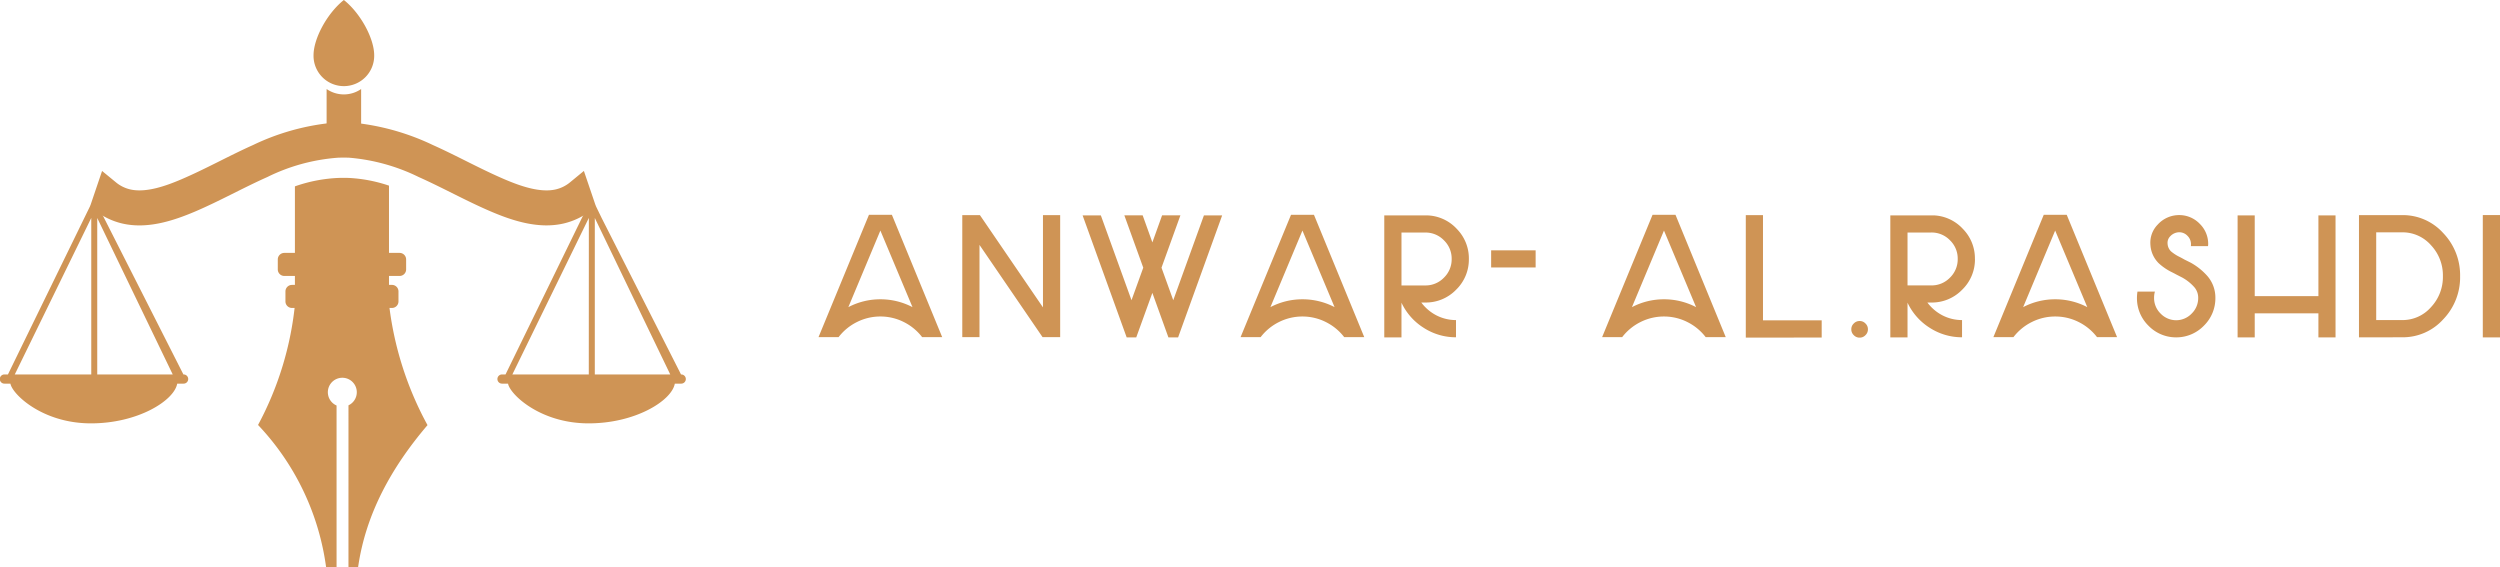 <svg xmlns="http://www.w3.org/2000/svg" xmlns:xlink="http://www.w3.org/1999/xlink" width="286.579" height="65.039" viewBox="0 0 286.579 65.039">
  <defs>
    <clipPath id="clip-path">
      <rect id="Rectangle_979" data-name="Rectangle 979" width="78.593" height="65.039" fill="#cf9455"/>
    </clipPath>
  </defs>
  <g id="Group_717" data-name="Group 717" transform="translate(-383.454 -188.706)">
    <path id="Path_4464" data-name="Path 4464" d="M7.656-4.365a7.889,7.889,0,0,0-3.672.9l3.672-8.779,3.682,8.779A7.908,7.908,0,0,0,7.656-4.365ZM6.348-14.053.566-.029h2.3A6.027,6.027,0,0,1,4.99-1.768a5.961,5.961,0,0,1,2.666-.625,5.921,5.921,0,0,1,2.666.625A6.027,6.027,0,0,1,12.441-.029h2.3L8.975-14.053Zm19.946.039V-3.437L19.067-14.014H17.045V-.029h1.973V-10.6L26.245-.029h2.021V-14.014Zm18.452.029L41.229-4.258l-1.348-3.73,2.168-6h-2.1l-1.113,3.1-1.113-3.1h-2.1l2.168,6-1.348,3.73-3.516-9.727h-2.09L35.888,0h1.1l1.846-5.1L40.673,0h1.113l5.049-13.984ZM56.038-4.365a7.889,7.889,0,0,0-3.672.9l3.672-8.779L59.72-3.467A7.908,7.908,0,0,0,56.038-4.365ZM54.73-14.053,48.948-.029h2.3a6.027,6.027,0,0,1,2.119-1.738,5.961,5.961,0,0,1,2.666-.625,5.921,5.921,0,0,1,2.666.625A6.027,6.027,0,0,1,60.823-.029h2.3L57.357-14.053Zm12.661,8.1v-6.064h2.725a2.916,2.916,0,0,1,2.139.889,2.916,2.916,0,0,1,.889,2.139,2.927,2.927,0,0,1-.889,2.148,2.916,2.916,0,0,1-2.139.889Zm7.725-3.037a4.813,4.813,0,0,0-1.377-3.437,4.8,4.8,0,0,0-3.34-1.553h-4.98V0H67.39V-3.975a6.811,6.811,0,0,0,2.549,2.881A6.781,6.781,0,0,0,73.64-.01V-1.982A4.9,4.9,0,0,1,71.4-2.52a5.06,5.06,0,0,1-1.738-1.475h.449A4.817,4.817,0,0,0,73.65-5.459,4.817,4.817,0,0,0,75.115-8.994Zm2.553.977h5.1V-9.98h-5.1ZM97.481-4.365a7.889,7.889,0,0,0-3.672.9l3.672-8.779,3.682,8.779A7.908,7.908,0,0,0,97.481-4.365Zm-1.309-9.687L90.391-.029h2.3a6.027,6.027,0,0,1,2.119-1.738,5.961,5.961,0,0,1,2.666-.625,5.921,5.921,0,0,1,2.666.625,6.027,6.027,0,0,1,2.119,1.738h2.3L98.8-14.053Zm10.688.039V.029l8.7-.01V-1.953h-6.729V-14.014Zm14,13.086a.9.9,0,0,1-.283.674.889.889,0,0,1-.664.283.9.9,0,0,1-.674-.283.9.9,0,0,1-.283-.674.889.889,0,0,1,.283-.664.9.9,0,0,1,.674-.283.889.889,0,0,1,.664.283A.889.889,0,0,1,120.859-.928ZM125.4-5.957v-6.064h2.725a2.916,2.916,0,0,1,2.139.889,2.916,2.916,0,0,1,.889,2.139,2.927,2.927,0,0,1-.889,2.148,2.916,2.916,0,0,1-2.139.889Zm7.725-3.037a4.813,4.813,0,0,0-1.377-3.437,4.8,4.8,0,0,0-3.34-1.553h-4.98V0H125.4V-3.975a6.811,6.811,0,0,0,2.549,2.881,6.781,6.781,0,0,0,3.7,1.084V-1.982a4.9,4.9,0,0,1-2.236-.537,5.06,5.06,0,0,1-1.738-1.475h.449a4.817,4.817,0,0,0,3.535-1.465A4.817,4.817,0,0,0,133.129-8.994Zm9.2,4.629a7.889,7.889,0,0,0-3.672.9l3.672-8.779,3.682,8.779A7.908,7.908,0,0,0,142.332-4.365Zm-1.309-9.687L135.243-.029h2.3a6.027,6.027,0,0,1,2.119-1.738,5.961,5.961,0,0,1,2.666-.625A5.921,5.921,0,0,1,145-1.768a6.027,6.027,0,0,1,2.119,1.738h2.3l-5.771-14.023Zm16.1,5.117q-.166-.1-.5-.273a4.615,4.615,0,0,1-1.016-.654,1.323,1.323,0,0,1-.391-.889,1.054,1.054,0,0,1,.3-.83,1.437,1.437,0,0,1,1.045-.469,1.293,1.293,0,0,1,.947.42,1.322,1.322,0,0,1,.391.957q0,.107-.01.215h1.963a2.081,2.081,0,0,0,.02-.215,3.213,3.213,0,0,0-.967-2.344,3.241,3.241,0,0,0-2.314-1h-.059a3.3,3.3,0,0,0-2.451,1.094,2.961,2.961,0,0,0-.83,2.324,3.209,3.209,0,0,0,.938,2.09,6.245,6.245,0,0,0,1.514,1.035q.312.156.449.234l.742.381A5.213,5.213,0,0,1,158.3-5.723a1.849,1.849,0,0,1,.42,1.182,2.48,2.48,0,0,1-.742,1.807,2.468,2.468,0,0,1-1.787.771,2.49,2.49,0,0,1-1.787-.771,2.48,2.48,0,0,1-.742-1.807A2.789,2.789,0,0,1,153.7-5a1.885,1.885,0,0,1,.059-.244h-2a4.39,4.39,0,0,0-.059.7A4.392,4.392,0,0,0,153-1.357,4.39,4.39,0,0,0,156.145,0h.1a4.39,4.39,0,0,0,3.145-1.357,4.392,4.392,0,0,0,1.3-3.184,3.766,3.766,0,0,0-.918-2.49,7.2,7.2,0,0,0-1.895-1.523ZM172.5-13.984v9.258H165.2v-9.258h-1.963V0H165.2V-2.754H172.5V0h1.963V-13.984Zm6.625,12V-12.041h2.988a4.329,4.329,0,0,1,3.291,1.475,5.043,5.043,0,0,1,1.367,3.555A5.043,5.043,0,0,1,185.4-3.457a4.329,4.329,0,0,1-3.291,1.475Zm2.734-12.031H177.15V0l4.961-.01A6.225,6.225,0,0,0,186.8-2.061a6.939,6.939,0,0,0,1.943-4.951,6.961,6.961,0,0,0-1.943-4.951,6.225,6.225,0,0,0-4.687-2.051ZM191.344,0h1.973V-14.023h-1.973Z" transform="translate(476.717 227.379)" fill="#cf9455"/>
    <g id="Group_709" data-name="Group 709" transform="translate(383.454 188.706)">
      <g id="Group_708" data-name="Group 708" transform="translate(0 0)" clip-path="url(#clip-path)">
        <path id="Path_4455" data-name="Path 4455" d="M27.993,15.237A38.048,38.048,0,0,0,32.427,29.3c-4.143,4.86-7.085,10.186-7.961,16.307h-1.1V27.032a1.659,1.659,0,1,0-1.365.02V45.608H20.805A29.382,29.382,0,0,0,13,29.282a37.108,37.108,0,0,0,4.257-14.045Z" transform="translate(16.58 19.432)" fill="#cf9455" fill-rule="evenodd"/>
        <path id="Path_4456" data-name="Path 4456" d="M14.858,23.565H25.643V9.854a17.021,17.021,0,0,0-4.578-.883c-.362-.014-.883-.014-1.256,0a17.194,17.194,0,0,0-4.951.965Z" transform="translate(18.948 11.427)" fill="#cf9455" fill-rule="evenodd"/>
        <path id="Path_4457" data-name="Path 4457" d="M15.127,14.353H26.592a.747.747,0,0,1,.746.746v1.151a.747.747,0,0,1-.746.746H15.127a.748.748,0,0,1-.746-.746V15.1a.748.748,0,0,1,.746-.746" transform="translate(18.34 18.305)" fill="#cf9455" fill-rule="evenodd"/>
        <path id="Path_4458" data-name="Path 4458" d="M14.741,12.741H27.961a.75.75,0,0,1,.746.746v1.151a.748.748,0,0,1-.746.746H14.741a.748.748,0,0,1-.746-.746V13.487a.75.75,0,0,1,.746-.746" transform="translate(17.848 16.249)" fill="#cf9455" fill-rule="evenodd"/>
        <path id="Path_4459" data-name="Path 4459" d="M36.217,11.768,44.863,29.7H36.215l0-17.934Zm.783,0L36.322,10.369h-.908L25.98,29.7H25.6a.527.527,0,1,0,0,1.053h.669c.209,1.2,3.62,4.516,9.133,4.553,5.42.036,9.636-2.592,9.984-4.553h.712a.527.527,0,1,0,0-1.053ZM35.532,11.755,35.525,29.7H26.763Z" transform="translate(31.969 13.224)" fill="#cf9455" fill-rule="evenodd"/>
        <path id="Path_4460" data-name="Path 4460" d="M11.149,11.768,19.8,29.7H11.147l0-17.934Zm.783,0L11.254,10.369h-.91L.91,29.7H.528a.527.527,0,1,0,0,1.053h.667c.212,1.2,3.62,4.516,9.133,4.553,5.417.036,9.638-2.592,9.986-4.553h.71a.527.527,0,1,0,0-1.053ZM10.462,11.755l0,17.947H1.693Z" transform="translate(0 13.224)" fill="#cf9455" fill-rule="evenodd"/>
        <path id="Path_4461" data-name="Path 4461" d="M35.375,6.262a27.565,27.565,0,0,1,8.457,2.489c2.769,1.238,5.431,2.739,8.212,3.927,1.675.714,4.023,1.584,5.866,1.158a4,4,0,0,0,1.681-.846l1.547-1.274,1.365,4.02-.362.348a8.026,8.026,0,0,1-3.331,1.659c-2.824.651-5.759-.275-8.339-1.379-2.81-1.2-5.483-2.705-8.271-3.95A22.2,22.2,0,0,0,34.22,10.2c-.362-.014-.883-.014-1.254,0a21.908,21.908,0,0,0-8.118,2.218c-2.792,1.245-5.468,2.753-8.271,3.95-2.585,1.1-5.52,2.03-8.343,1.379a8,8,0,0,1-3.326-1.659l-.364-.348,1.363-4.02L7.455,12.99a3.991,3.991,0,0,0,1.681.846c1.845.425,4.191-.444,5.863-1.158,2.78-1.188,5.442-2.689,8.209-3.927a27.071,27.071,0,0,1,8.723-2.512,19.994,19.994,0,0,1,3.443.023" transform="translate(5.794 7.877)" fill="#cf9455" fill-rule="evenodd"/>
        <path id="Path_4462" data-name="Path 4462" d="M20.412,4.484v6.535H16.455V4.486a3.477,3.477,0,0,0,3.957,0" transform="translate(20.985 5.719)" fill="#cf9455" fill-rule="evenodd"/>
        <path id="Path_4463" data-name="Path 4463" d="M19.273,0c1.92,1.524,3.477,4.416,3.477,6.337a3.477,3.477,0,1,1-6.953,0c0-1.92,1.556-4.812,3.477-6.337" transform="translate(20.144 0)" fill="#cf9455" fill-rule="evenodd"/>
      </g>
    </g>
  </g>
</svg>
